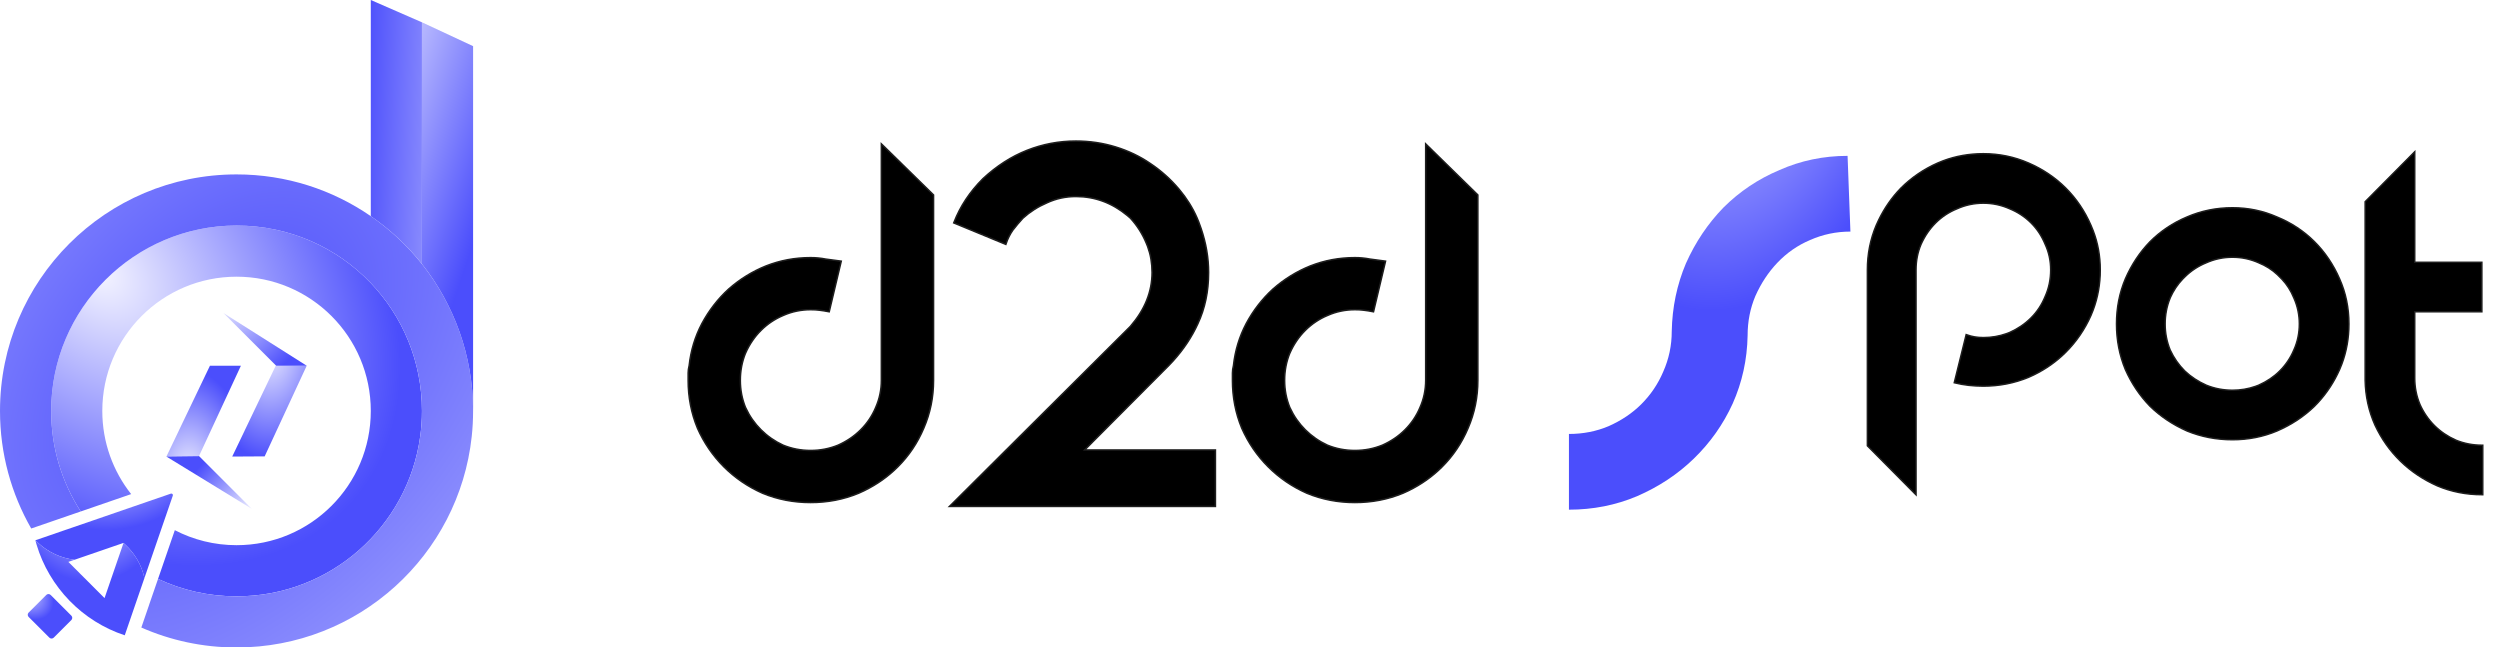 <svg width="139" height="36" viewBox="0 0 139 36" fill="none" xmlns="http://www.w3.org/2000/svg">
<path d="M9.943 23.945H9.941L11.673 20.334H13.395L11.057 25.374L9.252 25.385L9.943 23.945Z" fill="url(#paint0_radial_1_689)"/>
<path d="M13.602 23.945H13.6L15.331 20.334H17.053L14.715 25.374L12.911 25.385L13.602 23.945Z" fill="url(#paint1_radial_1_689)"/>
<path d="M11.07 25.362L13.998 28.291L9.252 25.385L11.07 25.362Z" fill="url(#paint2_radial_1_689)"/>
<path d="M15.354 20.334L12.425 17.405L17.053 20.334H15.354Z" fill="url(#paint3_radial_1_689)"/>
<path d="M9.5 27.446C9.567 27.423 9.632 27.488 9.609 27.555L8.032 32.135H8.03C7.868 31.402 7.483 30.753 6.949 30.264C6.922 30.237 6.895 30.212 6.867 30.191L6.869 30.185L6.863 30.187L5.852 30.535L4.147 31.122C4.147 31.122 4.146 31.123 4.145 31.123L4.143 31.122C3.371 31.03 2.672 30.694 2.129 30.193C2.074 30.143 2.02 30.092 1.97 30.038L2.702 29.787L3.495 29.513L3.985 29.345L5.165 28.939L8.177 27.901L9.5 27.446Z" fill="url(#paint4_radial_1_689)"/>
<path d="M8.031 32.135V32.137L7.46 33.797L6.936 35.323C4.587 34.548 2.745 32.659 2.033 30.281C2.009 30.202 1.987 30.121 1.966 30.04L1.97 30.038C2.02 30.092 2.074 30.143 2.129 30.193C2.672 30.694 3.371 31.03 4.143 31.122L4.145 31.123L3.801 31.241L5.813 33.254L5.895 33.016L6.498 31.26L6.8 30.385L6.867 30.19C6.896 30.212 6.923 30.236 6.949 30.264C7.483 30.753 7.868 31.401 8.03 32.134H8.031V32.135Z" fill="url(#paint5_radial_1_689)"/>
<path d="M2.572 33.079L1.592 34.059C1.525 34.126 1.525 34.234 1.592 34.301L2.745 35.454C2.812 35.521 2.92 35.521 2.987 35.454L3.968 34.474C4.034 34.407 4.034 34.299 3.968 34.232L2.814 33.079C2.747 33.012 2.639 33.012 2.572 33.079Z" fill="url(#paint6_radial_1_689)"/>
<path d="M23.46 22.848C23.46 23.331 23.427 23.805 23.362 24.27C22.671 29.29 18.363 33.156 13.153 33.156C11.591 33.156 10.113 32.809 8.787 32.188L9.72 29.478C10.747 30.011 11.915 30.312 13.153 30.312C17.275 30.312 20.616 26.971 20.616 22.848C20.616 18.726 17.275 15.384 13.153 15.384C9.03 15.384 5.688 18.726 5.688 22.848C5.688 24.595 6.288 26.201 7.292 27.472L4.49 28.437C3.448 26.827 2.844 24.908 2.844 22.848C2.844 17.156 7.459 12.54 13.153 12.54C16.088 12.54 18.738 13.768 20.616 15.738C22.378 17.588 23.46 20.091 23.46 22.848Z" fill="url(#paint7_radial_1_689)"/>
<path d="M26.304 22.848C26.304 23.329 26.279 23.803 26.228 24.27C25.52 30.865 19.936 36 13.152 36C11.269 36 9.478 35.604 7.858 34.891L8.293 33.625V33.62L8.787 32.188C10.112 32.809 11.591 33.156 13.152 33.156C18.363 33.156 22.67 29.29 23.362 24.27C23.427 23.805 23.46 23.331 23.46 22.848C23.46 20.091 22.378 17.588 20.616 15.738C18.738 13.768 16.088 12.54 13.152 12.54C7.459 12.54 2.844 17.156 2.844 22.848C2.844 24.908 3.448 26.827 4.49 28.437L3.844 28.659L2.013 29.29L1.736 29.385C0.632 27.46 0 25.228 0 22.848C0 15.584 5.889 9.697 13.152 9.697C15.924 9.697 18.495 10.554 20.616 12.018C21.69 12.76 22.649 13.658 23.46 14.678C25.24 16.922 26.304 19.761 26.304 22.848Z" fill="url(#paint8_radial_1_689)"/>
<path d="M26.304 2.566V22.849C26.304 19.762 25.24 16.923 23.46 14.679V1.24L26.304 2.566Z" fill="url(#paint9_linear_1_689)"/>
<path d="M23.46 1.24V14.678C22.649 13.658 21.69 12.76 20.616 12.018L20.616 0L23.46 1.241V1.24Z" fill="url(#paint10_linear_1_689)"/>
<path d="M51.905 21.146C51.905 22.088 51.723 22.976 51.36 23.81C51.015 24.625 50.534 25.341 49.916 25.957C49.376 26.496 48.753 26.937 48.046 27.282L47.738 27.424C46.903 27.769 46.012 27.941 45.069 27.941C44.126 27.941 43.236 27.769 42.401 27.424L42.4 27.424C41.584 27.061 40.867 26.573 40.249 25.957C39.632 25.341 39.142 24.625 38.779 23.81V23.809C38.434 22.976 38.261 22.088 38.261 21.146V20.741C38.261 20.611 38.28 20.473 38.317 20.326C38.408 19.495 38.643 18.717 39.024 17.994V17.993C39.423 17.251 39.922 16.608 40.521 16.064H40.522C41.139 15.521 41.828 15.095 42.59 14.787H42.591C43.372 14.479 44.198 14.325 45.069 14.325C45.359 14.325 45.64 14.352 45.913 14.406H45.914C46.202 14.442 46.473 14.478 46.726 14.514L46.773 14.521L46.762 14.567L46.113 17.295L46.103 17.335L46.062 17.327C45.972 17.309 45.885 17.293 45.8 17.28L45.551 17.246C45.409 17.228 45.248 17.219 45.069 17.219C44.534 17.22 44.026 17.326 43.544 17.54H43.544C43.08 17.736 42.669 18.012 42.312 18.368C41.955 18.724 41.67 19.143 41.456 19.625L41.455 19.624C41.259 20.104 41.162 20.612 41.162 21.146C41.162 21.68 41.259 22.187 41.455 22.668H41.456C41.67 23.131 41.955 23.541 42.312 23.897C42.669 24.253 43.079 24.538 43.542 24.752C44.024 24.948 44.533 25.046 45.069 25.046C45.605 25.046 46.113 24.948 46.595 24.752C47.077 24.538 47.496 24.253 47.853 23.897C48.21 23.541 48.487 23.132 48.683 22.669V22.668C48.897 22.187 49.004 21.68 49.004 21.146V8L49.078 8.071L51.891 10.826L51.905 10.839V21.146Z" fill="black" stroke="#1E1E1E" stroke-width="0.086"/>
<path d="M59.822 7.843C60.584 7.843 61.319 7.952 62.026 8.169C62.733 8.386 63.377 8.694 63.958 9.092C64.557 9.491 65.093 9.971 65.565 10.532C65.978 11.023 66.308 11.55 66.554 12.111L66.654 12.354L66.781 12.707C67.059 13.528 67.198 14.342 67.198 15.151C67.198 16.201 66.999 17.152 66.599 18.004C66.265 18.733 65.814 19.413 65.245 20.044L64.994 20.312L60.305 25.019H67.577V28.157H52.79L52.864 28.084L62.85 18.145C63.654 17.216 64.055 16.218 64.055 15.151C64.055 14.636 63.973 14.155 63.809 13.709L63.733 13.52C63.52 13.004 63.225 12.541 62.851 12.131L62.682 11.985C61.83 11.279 60.877 10.927 59.822 10.927C59.251 10.927 58.716 11.043 58.217 11.274L58.215 11.275C57.714 11.489 57.267 11.775 56.874 12.131C56.678 12.345 56.49 12.567 56.312 12.798C56.152 13.029 56.029 13.278 55.94 13.544L55.925 13.588L55.882 13.57L53.068 12.409L53.028 12.393L53.044 12.354C53.389 11.466 53.925 10.659 54.651 9.935L54.651 9.934C55.413 9.229 56.228 8.703 57.1 8.359C57.971 8.015 58.879 7.843 59.822 7.843Z" fill="black" stroke="#1E1E1E" stroke-width="0.086"/>
<path d="M82.168 21.146C82.168 22.088 81.986 22.976 81.623 23.81C81.278 24.625 80.797 25.341 80.18 25.957C79.64 26.496 79.016 26.937 78.31 27.282L78.001 27.424C77.166 27.769 76.275 27.941 75.332 27.941C74.389 27.941 73.499 27.769 72.664 27.424L72.663 27.424C71.847 27.061 71.13 26.573 70.513 25.957C69.895 25.341 69.405 24.625 69.042 23.81V23.809C68.697 22.976 68.524 22.088 68.524 21.146V20.741C68.524 20.611 68.543 20.473 68.58 20.326C68.671 19.495 68.907 18.717 69.287 17.994V17.993C69.686 17.251 70.185 16.608 70.784 16.064H70.785C71.402 15.521 72.091 15.095 72.853 14.787H72.855C73.635 14.479 74.461 14.325 75.332 14.325C75.622 14.325 75.903 14.352 76.176 14.406H76.177C76.466 14.442 76.737 14.478 76.989 14.514L77.036 14.521L77.025 14.567L76.376 17.295L76.366 17.335L76.325 17.327C76.236 17.309 76.148 17.293 76.064 17.28L75.814 17.246C75.672 17.228 75.511 17.219 75.332 17.219C74.797 17.22 74.289 17.326 73.808 17.54H73.807C73.343 17.736 72.932 18.012 72.575 18.368C72.218 18.724 71.933 19.143 71.719 19.625L71.718 19.624C71.522 20.104 71.425 20.612 71.425 21.146C71.425 21.68 71.522 22.187 71.718 22.668H71.719C71.933 23.131 72.218 23.541 72.575 23.897C72.932 24.253 73.342 24.538 73.806 24.752C74.287 24.948 74.796 25.046 75.332 25.046C75.868 25.046 76.377 24.948 76.858 24.752C77.34 24.538 77.76 24.253 78.116 23.897C78.473 23.541 78.75 23.132 78.946 22.669V22.668C79.16 22.187 79.268 21.68 79.268 21.146V8L79.341 8.071L82.154 10.826L82.168 10.839V21.146Z" fill="black" stroke="#1E1E1E" stroke-width="0.086"/>
<g filter="url(#filter0_i_1_689)">
<path d="M102.883 12.374C102.095 12.374 101.346 12.531 100.636 12.846C99.953 13.135 99.348 13.554 98.823 14.105C98.323 14.63 97.916 15.246 97.6 15.954C97.311 16.636 97.167 17.37 97.167 18.157C97.141 19.495 96.865 20.754 96.339 21.934C95.813 23.088 95.091 24.111 94.171 25.003C93.277 25.869 92.226 26.564 91.017 27.088C89.834 27.587 88.573 27.836 87.233 27.836V23.626C88.021 23.626 88.757 23.482 89.44 23.193C90.15 22.878 90.754 22.472 91.254 21.974C91.779 21.449 92.187 20.846 92.476 20.164C92.791 19.456 92.949 18.708 92.949 17.921C92.975 16.584 93.238 15.325 93.737 14.144C94.263 12.964 94.959 11.928 95.826 11.036C96.72 10.145 97.758 9.449 98.941 8.951C100.123 8.427 101.385 8.164 102.725 8.164L102.883 12.374Z" fill="url(#paint11_radial_1_689)"/>
</g>
<path d="M110.274 8.545C111.154 8.545 111.992 8.718 112.787 9.063C113.58 9.407 114.272 9.872 114.859 10.458C115.446 11.044 115.912 11.733 116.257 12.525L116.378 12.819C116.643 13.509 116.775 14.239 116.775 15.008C116.775 15.792 116.643 16.536 116.378 17.241L116.257 17.541C115.912 18.316 115.446 18.997 114.859 19.583C114.345 20.096 113.752 20.516 113.08 20.844L112.787 20.979C111.992 21.306 111.154 21.47 110.274 21.47C109.705 21.47 109.179 21.41 108.695 21.289L108.655 21.279L108.665 21.24L109.308 18.645L109.319 18.601L109.362 18.616C109.631 18.717 109.935 18.768 110.274 18.768C110.72 18.768 111.147 18.697 111.553 18.554L111.726 18.489C112.184 18.285 112.583 18.015 112.922 17.676C113.262 17.338 113.524 16.939 113.71 16.482L113.711 16.481C113.915 16.024 114.017 15.533 114.017 15.008C114.017 14.5 113.915 14.026 113.711 13.586L113.71 13.584C113.524 13.127 113.261 12.729 112.922 12.391C112.583 12.053 112.184 11.79 111.726 11.604L111.725 11.603C111.267 11.4 110.783 11.298 110.274 11.298C109.765 11.298 109.282 11.4 108.824 11.603L108.823 11.604C108.364 11.79 107.966 12.052 107.626 12.391C107.287 12.729 107.015 13.127 106.811 13.584C106.625 14.024 106.532 14.499 106.532 15.008V27.513L106.461 27.443L103.836 24.797L103.825 24.785V15.008C103.825 14.13 103.989 13.302 104.317 12.526L104.452 12.234C104.778 11.563 105.19 10.971 105.689 10.458H105.69C106.277 9.872 106.959 9.407 107.736 9.063L108.036 8.941C108.742 8.677 109.489 8.545 110.274 8.545Z" fill="black" stroke="#1E1E1E" stroke-width="0.082"/>
<path d="M121.587 12.067C122.381 11.722 123.228 11.55 124.125 11.55C125.005 11.55 125.834 11.723 126.61 12.067H126.611C127.405 12.394 128.096 12.851 128.684 13.437C129.271 14.023 129.737 14.713 130.082 15.505C130.428 16.281 130.601 17.117 130.601 18.013C130.601 18.797 130.469 19.542 130.204 20.247L130.082 20.547C129.78 21.225 129.386 21.831 128.899 22.364L128.684 22.588C128.097 23.157 127.406 23.613 126.612 23.958V23.959C125.835 24.286 125.005 24.45 124.125 24.45C123.228 24.45 122.382 24.286 121.588 23.959L121.587 23.958C120.811 23.613 120.128 23.157 119.541 22.588L119.54 22.587C118.971 22.002 118.513 21.321 118.168 20.547V20.546C117.84 19.753 117.676 18.909 117.676 18.013C117.676 17.118 117.84 16.281 118.168 15.505V15.505C118.513 14.713 118.971 14.024 119.54 13.438L119.541 13.437C120.128 12.851 120.81 12.394 121.587 12.067ZM124.125 14.303C123.616 14.303 123.133 14.405 122.675 14.608L122.674 14.609C122.216 14.795 121.817 15.058 121.478 15.396L121.353 15.521C121.071 15.817 120.84 16.163 120.662 16.563L120.663 16.564C120.477 17.021 120.383 17.505 120.383 18.013C120.383 18.522 120.477 19.004 120.663 19.462C120.867 19.901 121.138 20.29 121.477 20.629C121.816 20.95 122.214 21.213 122.673 21.417C123.131 21.603 123.616 21.696 124.125 21.696C124.571 21.696 124.998 21.625 125.404 21.482L125.577 21.417C126.036 21.213 126.425 20.951 126.747 20.63C127.087 20.291 127.35 19.901 127.536 19.461H127.537C127.741 19.004 127.842 18.521 127.842 18.013C127.842 17.505 127.741 17.022 127.537 16.565L127.536 16.564C127.373 16.164 127.151 15.816 126.871 15.52L126.623 15.272C126.327 14.993 125.978 14.772 125.577 14.609L125.576 14.608C125.118 14.405 124.634 14.303 124.125 14.303Z" fill="black" stroke="#1E1E1E" stroke-width="0.082"/>
<path d="M138.043 27.506H138.002C137.122 27.506 136.293 27.343 135.516 27.015L135.515 27.014C134.739 26.67 134.057 26.214 133.47 25.645C132.883 25.076 132.408 24.404 132.045 23.63V23.629C131.7 22.853 131.519 22.026 131.501 21.147V11.215L131.513 11.203L134.19 8.506L134.26 8.435V14.582H137.992V17.335H134.26V21.018C134.26 21.527 134.354 22.009 134.541 22.466H134.54C134.743 22.924 135.016 23.322 135.355 23.661C135.694 23.999 136.092 24.27 136.55 24.473C137.009 24.66 137.493 24.753 138.002 24.753H138.043V27.506Z" fill="black" stroke="#1E1E1E" stroke-width="0.082"/>
<defs>
<filter id="filter0_i_1_689" x="87.233" y="8.164" width="15.65" height="20.173" filterUnits="userSpaceOnUse" color-interpolation-filters="sRGB">
<feFlood flood-opacity="0" result="BackgroundImageFix"/>
<feBlend mode="normal" in="SourceGraphic" in2="BackgroundImageFix" result="shape"/>
<feColorMatrix in="SourceAlpha" type="matrix" values="0 0 0 0 0 0 0 0 0 0 0 0 0 0 0 0 0 0 127 0" result="hardAlpha"/>
<feOffset dy="0.502"/>
<feGaussianBlur stdDeviation="0.251"/>
<feComposite in2="hardAlpha" operator="arithmetic" k2="-1" k3="1"/>
<feColorMatrix type="matrix" values="0 0 0 0 0 0 0 0 0 0 0 0 0 0 0 0 0 0 0.25 0"/>
<feBlend mode="normal" in2="shape" result="effect1_innerShadow_1_689"/>
</filter>
<radialGradient id="paint0_radial_1_689" cx="0" cy="0" r="1" gradientUnits="userSpaceOnUse" gradientTransform="translate(10.485 26.57) rotate(-90) scale(6 3.515)">
<stop stop-color="#F5F5FF"/>
<stop offset="1" stop-color="#4B4EFC"/>
</radialGradient>
<radialGradient id="paint1_radial_1_689" cx="0" cy="0" r="1" gradientUnits="userSpaceOnUse" gradientTransform="translate(14.985 19.07) rotate(90) scale(6.5 3.808)">
<stop stop-color="#F5F5FF"/>
<stop offset="1" stop-color="#4B4EFC"/>
</radialGradient>
<radialGradient id="paint2_radial_1_689" cx="0" cy="0" r="1" gradientUnits="userSpaceOnUse" gradientTransform="translate(13.985 28.57) rotate(-140.194) scale(3.905 4.52)">
<stop stop-color="#F5F5FF"/>
<stop offset="1" stop-color="#4B4EFC"/>
</radialGradient>
<radialGradient id="paint3_radial_1_689" cx="0" cy="0" r="1" gradientUnits="userSpaceOnUse" gradientTransform="translate(12.485 16.57) rotate(45) scale(4.95 5.585)">
<stop stop-color="#F5F5FF"/>
<stop offset="1" stop-color="#4B4EFC"/>
</radialGradient>
<radialGradient id="paint4_radial_1_689" cx="0" cy="0" r="1" gradientUnits="userSpaceOnUse" gradientTransform="translate(5.87 24.211) rotate(90.376) scale(5.254 6.085)">
<stop stop-color="#F5F5FF"/>
<stop offset="1" stop-color="#4B4EFC"/>
</radialGradient>
<radialGradient id="paint5_radial_1_689" cx="0" cy="0" r="1" gradientUnits="userSpaceOnUse" gradientTransform="translate(5.04 26.499) rotate(90.266) scale(5.851 4.796)">
<stop stop-color="#F5F5FF"/>
<stop offset="1" stop-color="#4B4EFC"/>
</radialGradient>
<radialGradient id="paint6_radial_1_689" cx="0" cy="0" r="1" gradientUnits="userSpaceOnUse" gradientTransform="translate(1.156 32.626) rotate(45.203) scale(2.185 1.367)">
<stop stop-color="#F5F5FF"/>
<stop offset="1" stop-color="#4B4EFC"/>
</radialGradient>
<radialGradient id="paint7_radial_1_689" cx="0" cy="0" r="1" gradientUnits="userSpaceOnUse" gradientTransform="translate(5.485 15.07) rotate(42.879) scale(19.105 13.645)">
<stop stop-color="#F5F5FF"/>
<stop offset="1" stop-color="#4B4EFC"/>
</radialGradient>
<radialGradient id="paint8_radial_1_689" cx="0" cy="0" r="1" gradientUnits="userSpaceOnUse" gradientTransform="translate(11.985 20.07) rotate(42.138) scale(42.479 66.938)">
<stop stop-color="#4B4EFC"/>
<stop offset="1" stop-color="#F5F5FF"/>
</radialGradient>
<linearGradient id="paint9_linear_1_689" x1="16.485" y1="10.07" x2="26.369" y2="13.387" gradientUnits="userSpaceOnUse">
<stop stop-color="#F5F5FF"/>
<stop offset="1" stop-color="#4B4EFC"/>
</linearGradient>
<linearGradient id="paint10_linear_1_689" x1="30.485" y1="6.07" x2="20.126" y2="5.645" gradientUnits="userSpaceOnUse">
<stop stop-color="#F5F5FF"/>
<stop offset="1" stop-color="#4B4EFC"/>
</linearGradient>
<radialGradient id="paint11_radial_1_689" cx="0" cy="0" r="1" gradientUnits="userSpaceOnUse" gradientTransform="translate(95.163 -5.009) rotate(90.185) scale(21.779 12.375)">
<stop stop-color="#F5F5FF"/>
<stop offset="1" stop-color="#4B4EFC"/>
</radialGradient>
</defs>
</svg>

